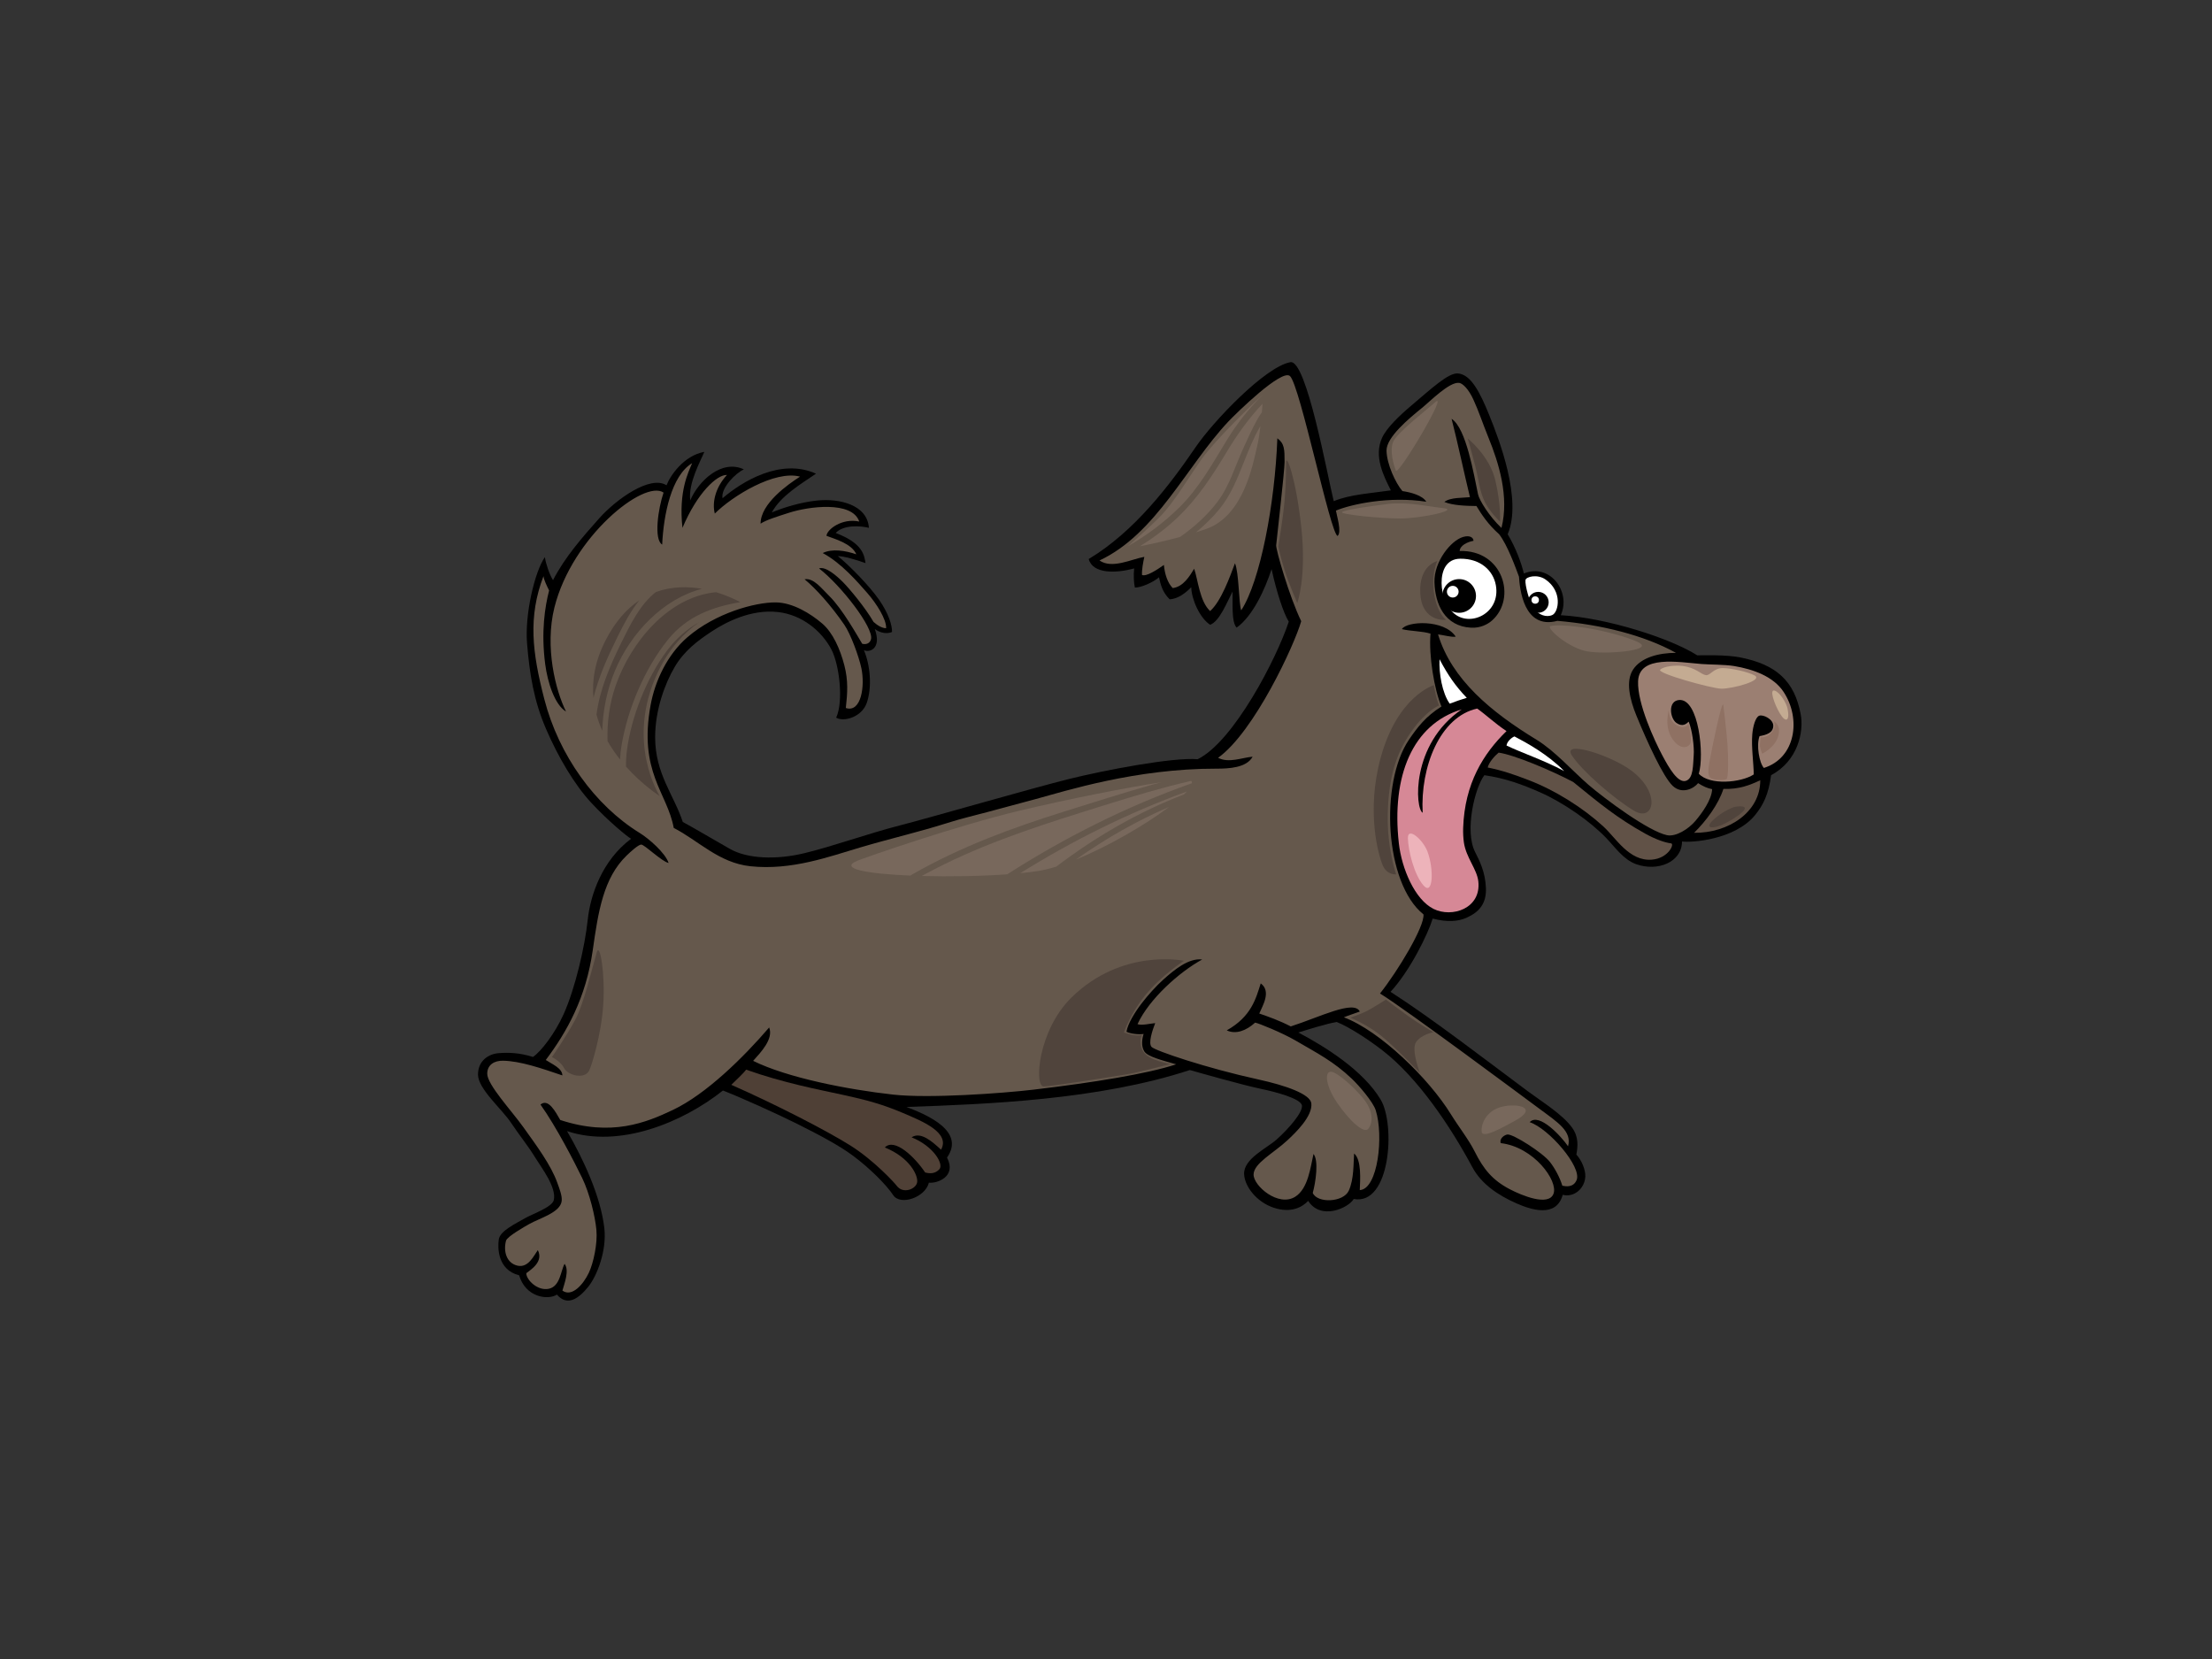 <?xml version="1.0" encoding="utf-8"?>
<!-- Generator: Adobe Illustrator 17.0.0, SVG Export Plug-In . SVG Version: 6.00 Build 0)  -->
<!DOCTYPE svg PUBLIC "-//W3C//DTD SVG 1.1//EN" "http://www.w3.org/Graphics/SVG/1.1/DTD/svg11.dtd">
<svg version="1.1" id="Layer_1" xmlns="http://www.w3.org/2000/svg" xmlns:xlink="http://www.w3.org/1999/xlink" x="0px" y="0px"
	 width="800px" height="600px" viewBox="0 0 800 600" enable-background="new 0 0 800 600" xml:space="preserve">
<rect x="0" y="0" width="800" height="600" fill="#333333" stroke="none"/>
<g>
	<path fill-rule="evenodd" clip-rule="evenodd" d="M189.819,440.614c2.449-1.44,9.86-4.001,10.455-6.539
		c1.091-4.638-4.427-11.724-6.534-15.161c-2.95-4.808-5.855-8.232-8.887-12.81c-3.319-5.014-11.975-12.301-11.975-17.469
		c0-5.163,4.003-7.471,7.44-7.745c3.651-0.291,7.591-0.149,12.454,1.368c2.885-1.975,7.878-8.365,11.084-15.49
		c4.104-9.113,7.673-24.307,8.709-34.13c0.942-8.95,5.229-21.499,15.684-29.283c-1.529-0.861-8.246-6.403-14.388-12.997
		c-6.142-6.597-12.054-16.673-16.414-26.805c-4.36-10.13-5.929-19.748-6.843-31.048c-0.813-10.07,2.662-25.55,6.457-31.017
		c0.301,2.276,1.694,6.425,2.948,8.336c4.275-8.305,10.634-15.552,16.73-22.395c6.098-6.845,18.408-15.692,24.323-11.918
		c1.312-3.48,6.226-10.727,13.666-12.095c-1.366,3.343-5.889,11.334-5.09,17.553c2.948-6.924,11.284-15.002,19.396-11.211
		c-2.982,1.337-8.375,6.69-7.727,10.443c7.051-6.029,21.024-14.647,33.818-8.89c-5.318,3.647-12.678,7.934-15.992,14.018
		c4.376-1.83,10.524-3.69,16.296-4.297c8.18-0.866,18.225,1.52,18.832,9.873c-3.039-0.762-9.181-1.19-12.024,1.861
		c10.049,3.757,10.335,8.297,10.805,10.896c-3.338-1.214-8.047-2.581-10.022-2.529c4.101,3.29,11.351,10.677,14.884,15.74
		c3.495,5.013,4.791,9.333,4.709,11.696c-1.823,0.759-4.102,0.452-6.228-1.065c2.585,7.139-1.973,8.658-3.953,7.617
		c2.281,5.294,3.038,13.343,1.046,19.082c-1.799,5.195-8.389,6.999-11.063,5.347c2.733-5.925,1.149-19.218-1.748-24.692
		c-3.568-6.744-10.67-12.505-19.228-13.493c-10.003-1.156-19.237,3.847-24.11,7.053c-4.872,3.206-9.875,6.924-13.335,12.825
		c-3.463,5.898-7.053,15.388-7.053,25.391c0,13.222,6.79,20.857,10.001,30.648c2.688,1.402,10.773,6.154,17.058,9.744
		c6.283,3.59,16.766,3.996,26.93,1.539c10.163-2.453,23.338-7.181,34.367-10.002c11.017-2.818,48.216-13.594,61.646-16.906
		c12.729-3.141,37.228-7.833,46.2-7.074c13.081-6.411,28.652-36.614,32.958-49.757c-1.869-2.979-4.398-10.619-6.217-18.986
		c-2.437,7.452-6.847,17.033-12.628,21.139c-1.977-1.823-1.38-9.513-1.491-13.035c-2.161,4.216-4.744,10.754-8.102,12.023
		c-3.789-2.485-6.737-9.258-6.833-13.586c-1.88,1.898-4.623,4.214-7.817,4.366c-2.575-2.545-3.24-5.215-3.847-7.95
		c-2.129,1.825-6.411,3.719-8.722,3.719c-0.385-1.54-0.529-4.767-0.255-6.924c-6.558,1.772-14.949,2.056-16.447-3.413
		c16.575-9.924,29.398-26.851,38.644-40.415c6.419-9.42,25.247-29.161,34.32-30.776c5.797-1.031,13.401,41.246,15.664,50.276
		c5.748-2.445,13.534-2.85,20.654-3.918c-2.541-5.068-6.299-12.303-3.138-19.091c1.645-3.528,6.228-7.921,10.18-11.263
		c7.753-6.561,13.741-12.185,17.202-11.929c4.656,0.344,7.951,6.669,11.414,15.26c3.463,8.593,11.927,30.393,6.592,42.895
		c3.025,5.066,4.949,10.452,5.855,14.192c9.354-3.868,17.177,6.52,13.348,15.085c16.523,0.922,39.733,8.363,49.353,14.519
		c2.435,0,10.414-0.277,15.644,0.768c12.825,2.565,19.523,8.386,21.787,20.609c1.156,6.25-1.002,16.8-10.718,21.959
		c-0.906,6.96-2.862,10.853-5.806,14.451c-7.352,8.988-23.12,10.018-26.415,9.53c0,7.493-8.852,11.032-16.67,8.181
		c-4.508-1.645-7.469-6.018-10.72-9.416c-5.871-6.132-15.617-12.859-23.789-16.472c-6.59-2.909-12.633-5.147-20.309-6.257
		c-3.411,4.477-7.256,20.122-3.326,27.818c1.659,3.25,3.635,7.191,3.893,12.893c0.255,5.702-2.411,8.809-7.099,10.882
		c-2.962,1.308-6.958,1.616-12.146,0.265c-1.708,5.582-8.184,18.854-15.253,26.483c15.35,9.869,35.251,25.261,49.654,35.959
		c5.193,3.864,12.522,8.335,16.005,13.156c2.42,3.351,2.105,6.736,1.556,9.758c1.936,2.082,3.317,5.501,3.232,7.869
		c-0.154,4.377-4.083,7.741-8.172,6.672c-2.33,8.506-11.618,5.321-16.621,3.141c-6.832-2.979-12.847-7.151-16.031-13.079
		c-7.861-14.652-19.62-32.317-32.571-42.319c-4.639-3.582-11.759-8.356-16.545-10.258c-4.101,0.774-9.319,2.428-13.854,3.817
		c9.613,5.061,23.503,13.703,29.805,24.312c5.364,9.027,3.539,38.365-9.769,35.899c-1.919,3.291-11.934,7.818-16.46,0.684
		c-2.196,2.334-6.312,4.526-12.485,2.466c-6.171-2.06-10.477-7.629-10.699-12.117c-0.275-5.544,8.214-9.378,11.768-12.553
		c4.229-3.778,9.495-9.758,9.15-12.288c-0.346-2.526-9.821-4.997-14.605-5.975c-6.396-1.312-22.091-5.762-25.933-6.856
		c-33.057,10.835-73.389,12.344-102.472,13.357c7.818,2.966,21.262,8.865,14.642,18.302c3.605,6.886-3.609,9.429-6.549,9.078
		c-1.356,5.411-10.354,8.373-12.892,4.531c-2.537-3.842-8.642-9.878-14.543-14.267c-4.988-3.714-12.208-7.544-20.394-11.634
		c-7.27-3.625-19.923-9.331-26.657-11.964c-14.68,11.664-37.515,20.991-56.384,14.682c5.764,9.878,12.204,23.551,13.498,35.194
		c0.878,7.95-2.556,17.084-5.913,21.209c-3.343,4.103-7.442,7.138-11.24,2.731c-3.338,2.128-11.388,0.915-13.667-6.984
		c-7.897-1.975-7.81-10.16-7.353-13.032C180.898,445.107,186.62,442.491,189.819,440.614z"/>
	<path fill-rule="evenodd" clip-rule="evenodd" fill="#65584C" d="M444.202,152.507c2.856-3.042,19.497-19.333,22.37-16.466
		c3.647,3.636,14.599,57.029,17.182,57.787c1.602-1.337-0.34-7.448-0.597-9.165c5.429-2.274,19.283-5.313,32.674-3.203
		c-1.315-2.259-5.501-3.402-8.625-3.856c-2.507-2.915-5.678-9.815-5.749-14.641c-0.069-4.827,8.088-11.602,12.811-15.425
		c2.859-2.312,10.001-9.586,13.481-9.06c1.257,0.19,3.342,2.18,5.086,5.956c2.064,4.475,3.29,8.437,5.485,13.822
		c3.725,9.148,7.56,21.352,4.706,32.682c-4.471-4.215-8.025-10.053-8.476-12.16c-1.552-7.25-4.273-23.922-9.567-27.318
		c2.209,8.605,4.692,20.369,6.647,28.343c-2.454,0.298-7.072,0-9.26,1.725c3.092,1.285,7.758,1.435,11.604,1.479
		c1.78,2.957,4.208,6.657,8.192,10.19c3.061,3.938,6.04,12.277,7.197,15.377c0.271,4.217,1.633,19.232,13.888,15.963
		c15.892,1.366,31.244,5.142,42.893,11.576c-6.127,0-12.594,1.573-15.537,6.069c-2.71,4.143-1.219,10.681,1.237,16.669
		c4.085,9.94,9.668,22.057,13.074,25.328c3.405,3.265,7.762,0.953,9.22-0.951c1.677,1.086,3.444,1.904,5.08,2.174
		c-0.138,3.815-3.676,8.716-6.127,11.576c-2.452,2.858-6.978,5.741-10.196,5.073c-6.69-1.398-22.358-13.014-28.495-18.3
		c-5.375-4.632-12.064-12.178-18.637-16.185c-16.464-10.034-30.713-21.786-35.675-38.127c2.161,0.269,4.901,1.089,6.396,0.816
		c-4.216-6.396-17.789-5.612-19.47-2.724c3.177,0.79,7.354,0.682,10.35,1.635c-0.68,7.9,1.362,20.29,3.964,26.349
		c-5.735,3.608-8.731,7.558-11.766,12.023c-10.54,15.518-8.877,51.859,5.263,63.169c0.457,4.347-9.292,20.508-15.723,28.599
		c9.761,6.048,51.677,37.284,57.987,41.947c6.308,4.667,11.522,7.963,10.015,13.31c-2.332-3.428-10.426-12.348-13.881-8.719
		c6.944,2.304,18.928,16.208,16.992,20.914c-1.191,2.894-4.091,2.291-5.171,2.073c-0.989-3.189-2.77-6.39-4.504-8.608
		c-2.558-3.283-13.324-10.198-15.386-9.912c-0.882,0.115-2.958,1.287-2.394,3.112c11.995,1.41,20.834,13.652,19.09,18.302
		c-1.744,4.65-11.39,0.697-15.877-1.658c-6.146-3.236-9.401-7.146-12.619-13.583c-2.194-4.39-5.8-8.925-8.63-13.519
		c-7.946-12.887-25.603-30.133-38.698-35.044c1.471-0.62,3.432-1.231,5.756-2.077c-2.052-4.368-14.672,2.077-24.962,5.373
		c-4.254-2.197-8.23-3.573-11.385-4.663c1.168-2.77,4.454-8.014,0.528-10.904c-1.763,5.552-3.409,12.002-12.288,16.994
		c3.287,1.573,7.095,0.081,10.253-2.8c1.149,0.15,9.875,3.706,14.584,6.458c7.857,4.59,13.709,7.501,20.398,13.844
		c2.606,2.475,7.679,8.361,8.639,11.387c2.927,9.198,0.824,28.535-5.766,28.885c0.144-3.642,0.708-10.951-2.052-13.246
		c-0.272,3.565,0.002,9.194-1.92,13.443c-1.921,4.253-11.351,4.68-13.032,0.825c1.095-3.979,2.194-11.797,0.269-14.092
		c-1.093,4.762-1.915,12.442-6.536,15.421c-6.125,3.954-15.26-3.932-15.133-8.048c0.128-4.069,7.269-7.685,12.259-12.34
		c2.883-2.693,9.135-8.66,8.628-13.336c-0.364-3.321-9.155-6.454-19.086-8.625c-18.813-4.112-37.472-10.421-38.705-11.797
		c-1.233-1.368,0.275-5.894,1.317-8.6c-1.454,0.098-4.937,0.966-6.392,0.368c4.254-9.185,15.227-18.926,23.387-23.371
		c-4.938-0.624-10.26,3.86-14.119,7.322c-2.506,2.244-5.574,5.655-7.842,8.625c-2.264,2.962-4.993,7.292-5.408,10.173
		c1.296,0.705,4.394,1.098,6.19,0.808c-0.563,1.658-0.972,4.407,0.261,6.326c1.235,1.919,6.312,3.15,11.505,4.655
		c-10.408,3.436-29.885,6.591-51.505,9.151c-11.544,1.364-37.922,3.236-50.82,1.804c-16.604-1.846-38.279-6.099-50.665-12.207
		c2.721-3.022,7.456-7.933,5.797-12.079c-9.31,10.869-22.777,24.098-34.771,29.804c-9.799,4.663-22.279,9.737-40.784,3.659
		c-1.663-2.842-4.268-7.971-7.152-5.582c5.798,8.147,12.327,20.905,15.061,26.522c2.733,5.621,4.704,13.913,5.161,18.798
		c0.467,4.979-1.076,12.019-2.731,15.52c-1.934,4.095-6.075,8.963-9.557,6.446c0.749-2.646,2.57-7.352,0.785-9.677
		c-1.404,2.479-1.558,8.095-5.655,9.006c-4.102,0.91-8.208-3.231-8.199-5.621c2.013-1.513,6.223-4.249,4.179-8.356
		c-1.45,1.979-3.422,6.535-7.371,5.625c-3.947-0.911-5.161-5.163-4.132-9.023c0.409-1.53,6.917-5.185,8.367-6.01
		c3.805-2.163,11.288-4.163,11.766-8.365c0.212-1.885-0.826-4.441-1.571-6.535c-2.259-6.386-7.481-13.417-12.286-20.132
		c-4.27-5.975-13.078-15.387-13.071-19.349c0.005-3.283,2.628-4.77,5.749-4.702c6.253,0.12,13.832,2.736,21.427,5.317
		c-0.05-2.646-3.796-4.099-6.002-5.582c7.57-10.074,14.53-22.367,16.992-39.737c1.98-13.934,3.839-26.107,12.293-34.247
		c1.291-1.248,4.198-3.913,5.226-3.922c1.195-0.013,7.481,6.193,9.912,6.651c-1.214-3.646-7.139-8.809-10.436-10.835
		c-16.202-9.963-29.266-28.133-34.507-48.365c-4.415-17.037-5.927-29.792-0.313-44.528c0.154,1.368,1.274,3.653,2.036,5.171
		c-1.517,5.925-2.95,14.875-1.412,26.672c0.86,6.582,3.427,14.668,7.533,17.127c-3.75-7.51-7.789-23.281-4.201-37.645
		c6.415-25.649,32.492-46.409,39.476-41.55c-1.975,5.769-3.59,17.007-0.505,18.803c0.505-10.756,3.307-24.935,10.833-29.437
		c-1.368,3.342-4.942,10.099-3.494,23.392c5.316-12.607,12.454-19.291,16.099-19.136c-4.1,4.402-5.466,9.867-4.406,13.969
		c6.378-6.38,21.723-15.793,30.829-13.362c-4.311,2.774-14.273,9.718-14.273,17.008c2.124-1.368,5.616-2.43,10.325-3.949
		c6.985-2.254,22.782-4.402,25.362,3.189c-6.226-1.364-11.735,2.895-11.846,5.166c2.734,1.064,9.114,2.733,10.784,6.684
		c-3.948-1.368-8.808-2.124-12.149-0.455c6.749,3.584,12.756,10.631,16.099,14.427c3.338,3.797,7.009,9.613,6.83,12.755
		c-1.366,0-3.035-0.91-4.554-2.276c-2.868-5.031-8.741-12.085-11.086-14.429c-2.201-2.204-6.226-5.771-8.618-4.919
		c8.015,6.192,19.818,21.484,18.796,25.574c-0.457,1.821-2.126,1.973-3.191,1.669c-1.681-2.76-7.137-12.606-11.949-17.311
		c-2.736-2.678-5.581-6.563-8.888-6.011c4.131,3.427,9.599,9.502,14.38,16.469c2.261,3.293,5.219,11.309,6.154,15.661
		c1.368,6.38-0.017,16.267-5.619,14.427c0.607-5.465,0.91-9.87-0.534-15.443c-1.527-5.892-4.164-11.817-7.972-15.081
		c-4.251-3.646-10.714-7.625-16.864-7.666c-7.452-0.051-21.757,3.832-31.925,12.604c-7.285,6.279-11.737,15.905-13.305,24.519
		c-4.423,24.309,6.014,31.63,8.367,44.446c8.862,4.526,16.296,12.639,27.715,13.853c14.882,1.59,28.497-3.477,39.739-6.796
		c11.524-3.402,21.231-5.576,31.634-8.889c4.662-1.484,9.475-2.621,14.378-3.922c3.059-0.809,10.579-2.825,17.515-4.706
		c10.662-2.885,36.101-11.048,65.363-10.98c4.314,0.012,10.831-0.286,13.02-4.323c-3.805,0.303-8.576,2.433-12.5,0.402
		c13.105-9.371,27.708-41.005,30.068-49.41c-4.338-8.933-9.206-25.967-9.054-27.486c0.152-1.522,3.039-27.108,3.039-30.032
		c0.005-4.644-0.031-6.741-2.615-8.627c-0.877,23.603-6.161,51.624-13.072,62.224c-0.91-2.726-0.792-13.627-2.254-17.031
		c-1.827,4.87-4.978,13.719-8.986,17.294c-3.789-3.532-4.4-11.359-5.766-15.316c-1.623,2.647-3.939,6.546-7.758,6.997
		c-1.826-1.824-2.888-5.018-3.194-8.366c-2.585,1.826-6.294,4.244-7.907,3.649c-0.154-1.823,0.455-4.865,0.833-6.575
		c-4.667,0.816-11.66,4.485-16.212,1.308C418.14,193.122,429.221,168.435,444.202,152.507z"/>
	<path fill-rule="evenodd" clip-rule="evenodd" fill="#FFFFFF" d="M558.947,209.57c6.283,4.36,4.713,11.768,2.534,12.823
		c-2.178,1.055-5.036-0.033-6.672-2.213c-1.633-2.178-3.342-8.678-3.097-10.381C551.892,208.544,556.027,207.542,558.947,209.57z"/>
	<path fill-rule="evenodd" clip-rule="evenodd" fill="#9B7F72" d="M612.545,273.285c-0.275,3.131,0,8.305-2.858,9.123
		c-2.862,0.816-5.993-4.494-8.582-9.396c-2.587-4.901-8.989-18.519-8.668-26.648c0.381-9.567,14.613-6.884,22.989-6.214
		c2.856,0.229,8.418,0.183,11.686,0.725c7.108,1.185,14.299,3.816,17.975,9.396c6.356,9.651,4.379,23.857-7.158,27.467
		c-1.693-1.867-2.781-8.266-1.568-11.506c2.461-0.436,4.885-1.166,4.966-3.663c0.084-2.493-3.73-4.263-5.091-3.719
		c-1.364,0.544-2.264,3.89-2.496,6.681c-0.39,4.651,0.48,10.352,0.528,14.558c-4.605,3.006-15.949,4.022-19.871-0.261
		c2.038-6.732,0.011-27.144-7.059-26.667c-4.26,0.286-3.372,6.642-1.057,8.276c2.314,1.635,3.677,0.271,4.458-0.434
		C611.999,263.983,612.818,270.154,612.545,273.285z"/>
	<path fill-rule="evenodd" clip-rule="evenodd" fill="#FFFFFF" d="M530.478,252.376c-1.677,0.482-4.417,1.429-6.169,2.117
		c-2.724-3.813-3.949-11.028-3.678-16.067C523.628,244.144,526.484,248.231,530.478,252.376z"/>
	<path fill-rule="evenodd" clip-rule="evenodd" fill="#D68896" d="M514.531,293.945c-0.913-16.52,6.267-34.77,19.716-37.681
		c3.269,2.314,6.672,5.583,10.608,8.141c-8.324,8.098-15.143,18.892-15.684,35.032c-0.061,1.735,0.045,3.727,0.26,5.227
		c0.799,5.531,4.744,9.673,5.229,14.118c1.072,9.805-9.527,13.259-16.209,9.933c-6.759-3.364-11.52-14.554-12.546-23.79
		c-2.69-24.109,4.842-42.965,22.744-48.365C510.148,269.2,511.788,292.553,514.531,293.945z"/>
	<path fill-rule="evenodd" clip-rule="evenodd" fill="#FFFFFF" d="M547.728,266.339c4.383,2.286,12.119,6.536,17.974,12.529
		c-7.353-3.95-15.195-6.517-20.847-9.237C545.025,268.191,546.668,266.741,547.728,266.339z"/>
	<path fill-rule="evenodd" clip-rule="evenodd" fill="#615247" d="M542.007,272.196c5.721,0.816,18.932,6.4,26.964,10.619
		c9.531,7.763,15.899,13.04,26.008,18.656c3.675,2.041,7.08,3.266,9.395,3.541c1.33,0.154-0.953,5.447-7.028,5.896
		c-8.153,0.607-12.88-7.796-17.457-11.994c-7.301-6.703-17.356-13.062-26.93-16.735c-5.409-2.076-9.448-3.49-14.906-4.602
		C538.467,275.734,540.512,273.419,542.007,272.196z"/>
	<path fill-rule="evenodd" clip-rule="evenodd" fill="#615247" d="M636.621,282.179c0.065,11.495-11.486,19.172-23.941,19.02
		c4.398-4.312,8.85-10.35,10.61-15.882C628.974,285.515,632.897,283.945,636.621,282.179z"/>
	<path fill-rule="evenodd" clip-rule="evenodd" fill="#4F4036" d="M269.833,386.857c13.795,4.868,25.928,7.129,35.395,9.19
		c8.546,1.859,14.126,3.428,21.26,6.445c7.135,3.022,17.284,7.134,13.857,13.306c-3.019-2.74-7.271-6.719-10.656-4.467
		c8.049,3.236,11.616,9.681,10.106,11.468c-1.511,1.782-3.597,1.693-5.215,1.231c-3.753-5.625-11.111-12.622-14.564-9.036
		c9.075,3.684,12.079,10.173,11.684,12.6c-0.392,2.432-5.077,4.394-7.408,1.24c-0.785-1.064-8.232-9.194-16.735-14.545
		c-8.507-5.347-27.164-14.951-43.077-21.948C265.771,391.055,269.011,388.088,269.833,386.857z"/>
	<path fill-rule="evenodd" clip-rule="evenodd" d="M527.914,199.279c0.09-2.007,2.818-3.303,4.998-3.687
		c0-1.027-1.143-2.147-3.719-1.412c-4.487,1.283-10.612,8.985-10.402,16.399c0.224,7.876,3.678,15.93,13.252,16.439
		c3.287,0.173,5.98-1.183,7.583-2.616C548.681,216.323,543.556,198.797,527.914,199.279z"/>
	<path fill-rule="evenodd" clip-rule="evenodd" fill="#FFFFFF" d="M540.99,211.619c1.877,10.294-9.663,15.557-15.481,9.907
		c-2.202-2.137-4.104-6.142-4.138-10.675c-0.033-4.533,1.734-8.741,6.749-8.783C535.478,202.002,540.03,206.366,540.99,211.619z"/>
	<path fill-rule="evenodd" clip-rule="evenodd" fill="#C4AB92" d="M634.545,244.267c-2.551-1.371-8.47-2.57-11.274-2.647
		c-3.627-0.096-4.687,2.83-6.373,2.548c-1.763-0.292-3.625-2.765-8.528-3.332c-2.551-0.291-6.568,0.099-7.941,1.373
		c-1.372,1.274,18.532,6.772,22.057,6.862C626.311,249.171,637.987,246.124,634.545,244.267z"/>
	<path fill-rule="evenodd" clip-rule="evenodd" fill="#C4AB92" d="M646.503,256.327c-0.388-1.985-2.745-5.979-4.706-6.568
		c-1.961-0.588-0.098,4.902,1.961,8.332C645.817,261.524,647.388,260.837,646.503,256.327z"/>
	<path fill-rule="evenodd" clip-rule="evenodd" fill="#8F7163" d="M623.27,255.052c0.152,1.012,1.079,8.727,1.469,13.821
		c0.393,5.098,0.393,12.35-0.294,12.842c-0.686,0.494-3.136,0.492-4.704,0.098c-1.57-0.39-2.455-0.98-1.474-6.37
		C619.254,270.05,622.876,252.405,623.27,255.052z"/>
	<path fill-rule="evenodd" clip-rule="evenodd" fill="#8F7163" d="M610.626,261.914c0,0-1.002,1.794-3.63,0.689
		c-3.726-1.573-3.43-5.885-3.43-5.885s-2.172,6.889,2.156,11.667c2.841,3.134,5.651,1.663,5.785-0.195
		C611.7,265.443,610.626,261.914,610.626,261.914z"/>
	<path fill-rule="evenodd" clip-rule="evenodd" fill="#8F7163" d="M641.308,260.835c0,0,1.469,1.275-0.296,3.726
		c-1.763,2.452-4.214,2.062-4.214,2.062s-0.294,1.958-0.294,2.938c0,0.981,0.784,3.04,0.784,3.04s4.803-2.255,5.884-6.57
		C644.246,261.717,641.308,260.835,641.308,260.835z"/>
	<path fill-rule="evenodd" clip-rule="evenodd" fill="#50443C" d="M627.978,291.715c-1.891,0.219-6.472,2.745-8.922,5.392
		c-2.452,2.647,0.686,2.546,3.822,1.173C626.843,296.548,635.682,290.821,627.978,291.715z"/>
	<path fill-rule="evenodd" clip-rule="evenodd" fill="#50443C" d="M588.863,277.895c-7.7-5.173-23.919-10.195-20.391-4.706
		c3.531,5.489,15,15.492,22.45,19.998C598.374,297.698,601.119,286.127,588.863,277.895z"/>
	<path fill-rule="evenodd" clip-rule="evenodd" fill="#50443C" d="M465.149,167.418c0,0,0,7.351-0.588,13.916
		c-0.588,6.568-2.255,16.275-2.255,16.275s0.885,4.217,2.354,8.822c1.469,4.608,4.508,11.667,4.508,11.667s3.432-9.218,1.471-27.351
		C468.677,172.614,465.053,163.497,465.149,167.418z"/>
	<path fill-rule="evenodd" clip-rule="evenodd" fill="#50443C" d="M522.988,224.175c0,0-3.136-2.161-4.314-9.415
		c-1.178-7.255,1.158-11.859,1.158-11.859s-6.84,1.533-6.154,11.926C514.362,225.218,522.988,224.175,522.988,224.175z"/>
	<path fill-rule="evenodd" clip-rule="evenodd" fill="#50443C" d="M520.439,255.148c0,0-0.785-2.059-1.178-3.824
		c-0.39-1.763-0.687-3.526-0.687-3.526s-13.069,3.828-19.213,26.173c-5.39,19.604-0.782,35.583,0.783,39.109
		c1.568,3.531,4.804,3.141,4.804,3.141s-3.333-9.215-3.041-21.865c0.296-12.644,2.718-21.705,8.824-30.186
		C516.027,256.815,520.439,255.148,520.439,255.148z"/>
	<path fill-rule="evenodd" clip-rule="evenodd" fill="#50443C" d="M530.807,158.569c0,0,2.717,8.982,3.76,14.62
		c1.045,5.639,2.09,8.145,3.966,10.861c1.882,2.712,3.972,4.593,3.972,4.593s0.415-5.85-1.674-14.827
		C538.743,164.836,530.807,158.569,530.807,158.569z"/>
	<path fill-rule="evenodd" clip-rule="evenodd" fill="#50443C" d="M501.231,361.511c0,0-5.055,3.265-7.268,4.321
		c-2.214,1.056-5.589,2.214-5.589,2.214s5.902,2.423,10.855,6.322c4.957,3.902,14.336,13.707,14.336,13.707
		s-3.375-8.544-1.371-11.28c2.002-2.744,6.219-3.479,6.219-3.479s-5.691-3.372-9.066-5.796
		C505.978,365.093,501.231,361.511,501.231,361.511z"/>
	<path fill-rule="evenodd" clip-rule="evenodd" fill="#50443C" d="M428.195,347.488c0,0-8.117,5.274-13.806,12.228
		c-5.693,6.954-7.907,13.699-7.907,13.699s1.792,0.633,3.48,0.949c1.554,0.291,3.057,0,3.057,0s-1.477,2.637,0.421,5.907
		c1.898,3.261,9.906,4.531,9.906,4.531s-11.385,2.949-14.967,3.582c-3.586,0.632-27.297,4.424-30.881,4.531
		c-3.584,0.107-2.091-20.247,10.012-32.147C405.851,342.747,428.195,347.488,428.195,347.488z"/>
	<path fill-rule="evenodd" clip-rule="evenodd" fill="#50443C" d="M218.157,363.563c0.78-11.536-1.237-22.863-2.319-19.183
		c-1.742,5.92-4.642,18.55-7.802,24.449c-3.16,5.903-8.43,13.49-8.43,13.49s3.162,1.475,4.427,4.005
		c1.264,2.53,7.377,4.219,9.062,0.846C213.918,385.524,217.416,374.496,218.157,363.563z"/>
	<path fill-rule="evenodd" clip-rule="evenodd" fill="#50443C" d="M223.35,230.285c-3.551,7.212-6.872,14.514-8.716,22.137
		c-0.586-6.313,0.513-13.293,4.364-20.805c3.533-6.891,7.736-11.491,12.175-14.466C227.958,221.179,225.469,225.979,223.35,230.285z
		"/>
	<path fill-rule="evenodd" clip-rule="evenodd" fill="#50443C" d="M224.663,232.54c3.09-6.269,6.766-13.943,12.556-18.433
		c5.759-2.073,11.593-2.044,16.65-1.153c-14.08,3.615-25.774,16.067-31.376,29.413c-3.051,7.276-4.458,14.609-4.672,21.925
		c-0.839-1.859-1.544-3.813-2.095-5.848C216.901,249.424,220.535,240.917,224.663,232.54z"/>
	<path fill-rule="evenodd" clip-rule="evenodd" fill="#50443C" d="M224.248,274.685c-1.608-2.019-3.15-4.254-4.527-6.672
		c-0.192-6.749,0.655-13.504,2.979-20.14c5.535-15.802,19.095-32.058,36.263-33.698c4.112,1.238,7.281,2.794,8.787,3.606
		c-10.072,1.666-19.43,5.134-26.234,13.637c-8.398,10.498-14.422,24.74-16.695,37.978
		C224.516,271.172,224.332,272.935,224.248,274.685z"/>
	<path fill-rule="evenodd" clip-rule="evenodd" fill="#50443C" d="M226.741,271.337c1.607-12.18,7.091-26.077,14.426-35.933
		c3.431-4.61,7.328-7.921,11.64-10.337c-5.226,3.673-10.733,9.298-14.836,17.934c-12.017,25.293,0.63,44.895,0.63,44.895
		s-6.123-3.841-12.202-10.654C226.383,275.294,226.481,273.325,226.741,271.337z"/>
	<path fill-rule="evenodd" clip-rule="evenodd" fill="#78685C" d="M593.738,233.202c-0.962-1.602-11.877-4.781-19.136-5.937
		c-7.258-1.156-12.202-1.32-13.852-0.826c-1.65,0.496,5.441,7.093,12.206,8.906C578.403,236.808,595.221,235.676,593.738,233.202z"
		/>
	<path fill-rule="evenodd" clip-rule="evenodd" fill="#78685C" d="M518.688,145.785c-1.442,1.407-13.523,10.725-14.843,14.023
		c-1.32,3.298,0.163,8.247,0.992,10.393C505.658,172.343,524.955,139.682,518.688,145.785z"/>
	<path fill-rule="evenodd" clip-rule="evenodd" fill="#78685C" d="M521.657,183.724c-3.94-0.375-12.7-2.307-19.463-1.483
		c-6.763,0.821-15.997,2.141-16.821,2.967c-0.824,0.826,13.687,2.307,21.108,2.307C513.907,187.515,528.585,184.382,521.657,183.724
		z"/>
	<path fill-rule="evenodd" clip-rule="evenodd" fill="#78685C" d="M440.943,184.223c4.246-5.167,6.578-11.205,9.018-17.334
		c1.682-4.223,3.526-8.827,5.896-12.809c-0.311,2.625-0.694,5.222-1.168,7.212c-1.481,6.266-4.779,25.236-18.471,30.017
		c-1.204,0.422-2.43,0.822-3.654,1.206C435.58,190.022,438.414,187.296,440.943,184.223z"/>
	<path fill-rule="evenodd" clip-rule="evenodd" fill="#78685C" d="M454.739,151.673c-1.963,3.522-3.588,7.18-5.26,10.853
		c-2.944,6.461-4.88,13.367-9.263,19.09c-3.784,4.942-8.389,9.044-13.427,12.582c-5.547,1.505-10.779,2.632-14.512,3.362
		c4.772-2.966,9.286-6.322,13.354-10.159c7.533-7.107,12.834-15.321,18.143-24.143c3.763-6.25,7.938-12.035,12.84-17.24
		c-0.065,0.911-0.154,1.967-0.248,3.092C455.791,149.942,455.236,150.782,454.739,151.673z"/>
	<path fill-rule="evenodd" clip-rule="evenodd" fill="#78685C" d="M443.855,158.928c-5.278,8.604-10.099,17.472-17.363,24.617
		c-5.593,5.499-11.869,10.174-18.618,14.018c2.268-1.947,7.375-6.395,11.357-10.377c5.282-5.282,10.226-13.856,15.339-21.11
		c5.026-7.129,19.423-20.93,22.106-23.281C451.775,147.625,447.473,153.03,443.855,158.928z"/>
	<path fill-rule="evenodd" clip-rule="evenodd" fill="#78685C" d="M547.865,405.365c-4.343,2.355-11.621,6.535-11.983,3.996
		c-0.365-2.543,1.453-7.625,7.262-9.078C548.953,398.829,556.579,400.646,547.865,405.365z"/>
	<path fill-rule="evenodd" clip-rule="evenodd" fill="#78685C" d="M493.396,397.739c-2.086-2.714-7.262-7.988-10.892-9.805
		c-3.632-1.812-3.632,3.996,1.089,10.895c4.721,6.903,9.803,11.254,11.255,9.442C496.3,406.455,497.028,402.462,493.396,397.739z"/>
	<path fill-rule="evenodd" clip-rule="evenodd" fill="#78685C" d="M416.565,283.829c-10.644,3.03-21.183,6.388-31.74,9.69
		c-18.923,5.925-37.093,12.62-54.404,22.442c-0.407,0.231-0.807,0.474-1.208,0.705c-15.283-0.641-26.056-2.453-19.189-5.347
		c2.881-1.214,35.947-12.708,58.826-18.151c17.676-4.21,38.791-8.384,51.171-10.256
		C418.862,283.205,417.704,283.507,416.565,283.829z"/>
	<path fill-rule="evenodd" clip-rule="evenodd" fill="#78685C" d="M364.273,316.209c-9.434,0.68-20.812,0.872-30.875,0.603
		c0.432-0.239,0.855-0.487,1.287-0.722c18.15-9.792,37.06-16.171,56.655-22.332c10.557-3.317,21.118-6.655,31.817-9.475
		c2.522-0.665,5.092-1.262,7.666-1.865c0.215,0.215,0.28,0.503,0.251,0.841C407.445,291.628,385.181,302.826,364.273,316.209z"/>
	<path fill-rule="evenodd" clip-rule="evenodd" fill="#78685C" d="M422.834,291.816c-8.387,6.328-21.798,14.212-33.702,19.046
		C399.726,303.38,410.97,296.922,422.834,291.816z"/>
	<path fill-rule="evenodd" clip-rule="evenodd" fill="#78685C" d="M428.204,287.312c-16.583,6.371-32.002,15.352-46.198,26.114
		c-2.22,0.684-4.328,1.21-6.258,1.526c-1.994,0.329-4.279,0.611-6.765,0.855c18.969-11.827,39.052-21.819,60.246-29.545
		C428.927,286.597,428.575,286.948,428.204,287.312z"/>
	<circle fill-rule="evenodd" clip-rule="evenodd" cx="527.72" cy="215.531" r="6.091"/>
	<circle fill-rule="evenodd" clip-rule="evenodd" cx="556.316" cy="217.841" r="3.784"/>
	<circle fill-rule="evenodd" clip-rule="evenodd" fill="#FFFFFF" cx="525.411" cy="213.992" r="2.116"/>
	<circle fill-rule="evenodd" clip-rule="evenodd" fill="#FFFFFF" cx="555.228" cy="217.007" r="1.346"/>
	<path fill-rule="evenodd" clip-rule="evenodd" fill="#EDB3BA" d="M516.243,307.925c-1.628-4.283-7.182-9.103-7.055-4.744
		c0.128,4.36,2.18,13.083,5.644,17.054C518.293,324.214,518.678,314.337,516.243,307.925z"/>
</g>
</svg>

